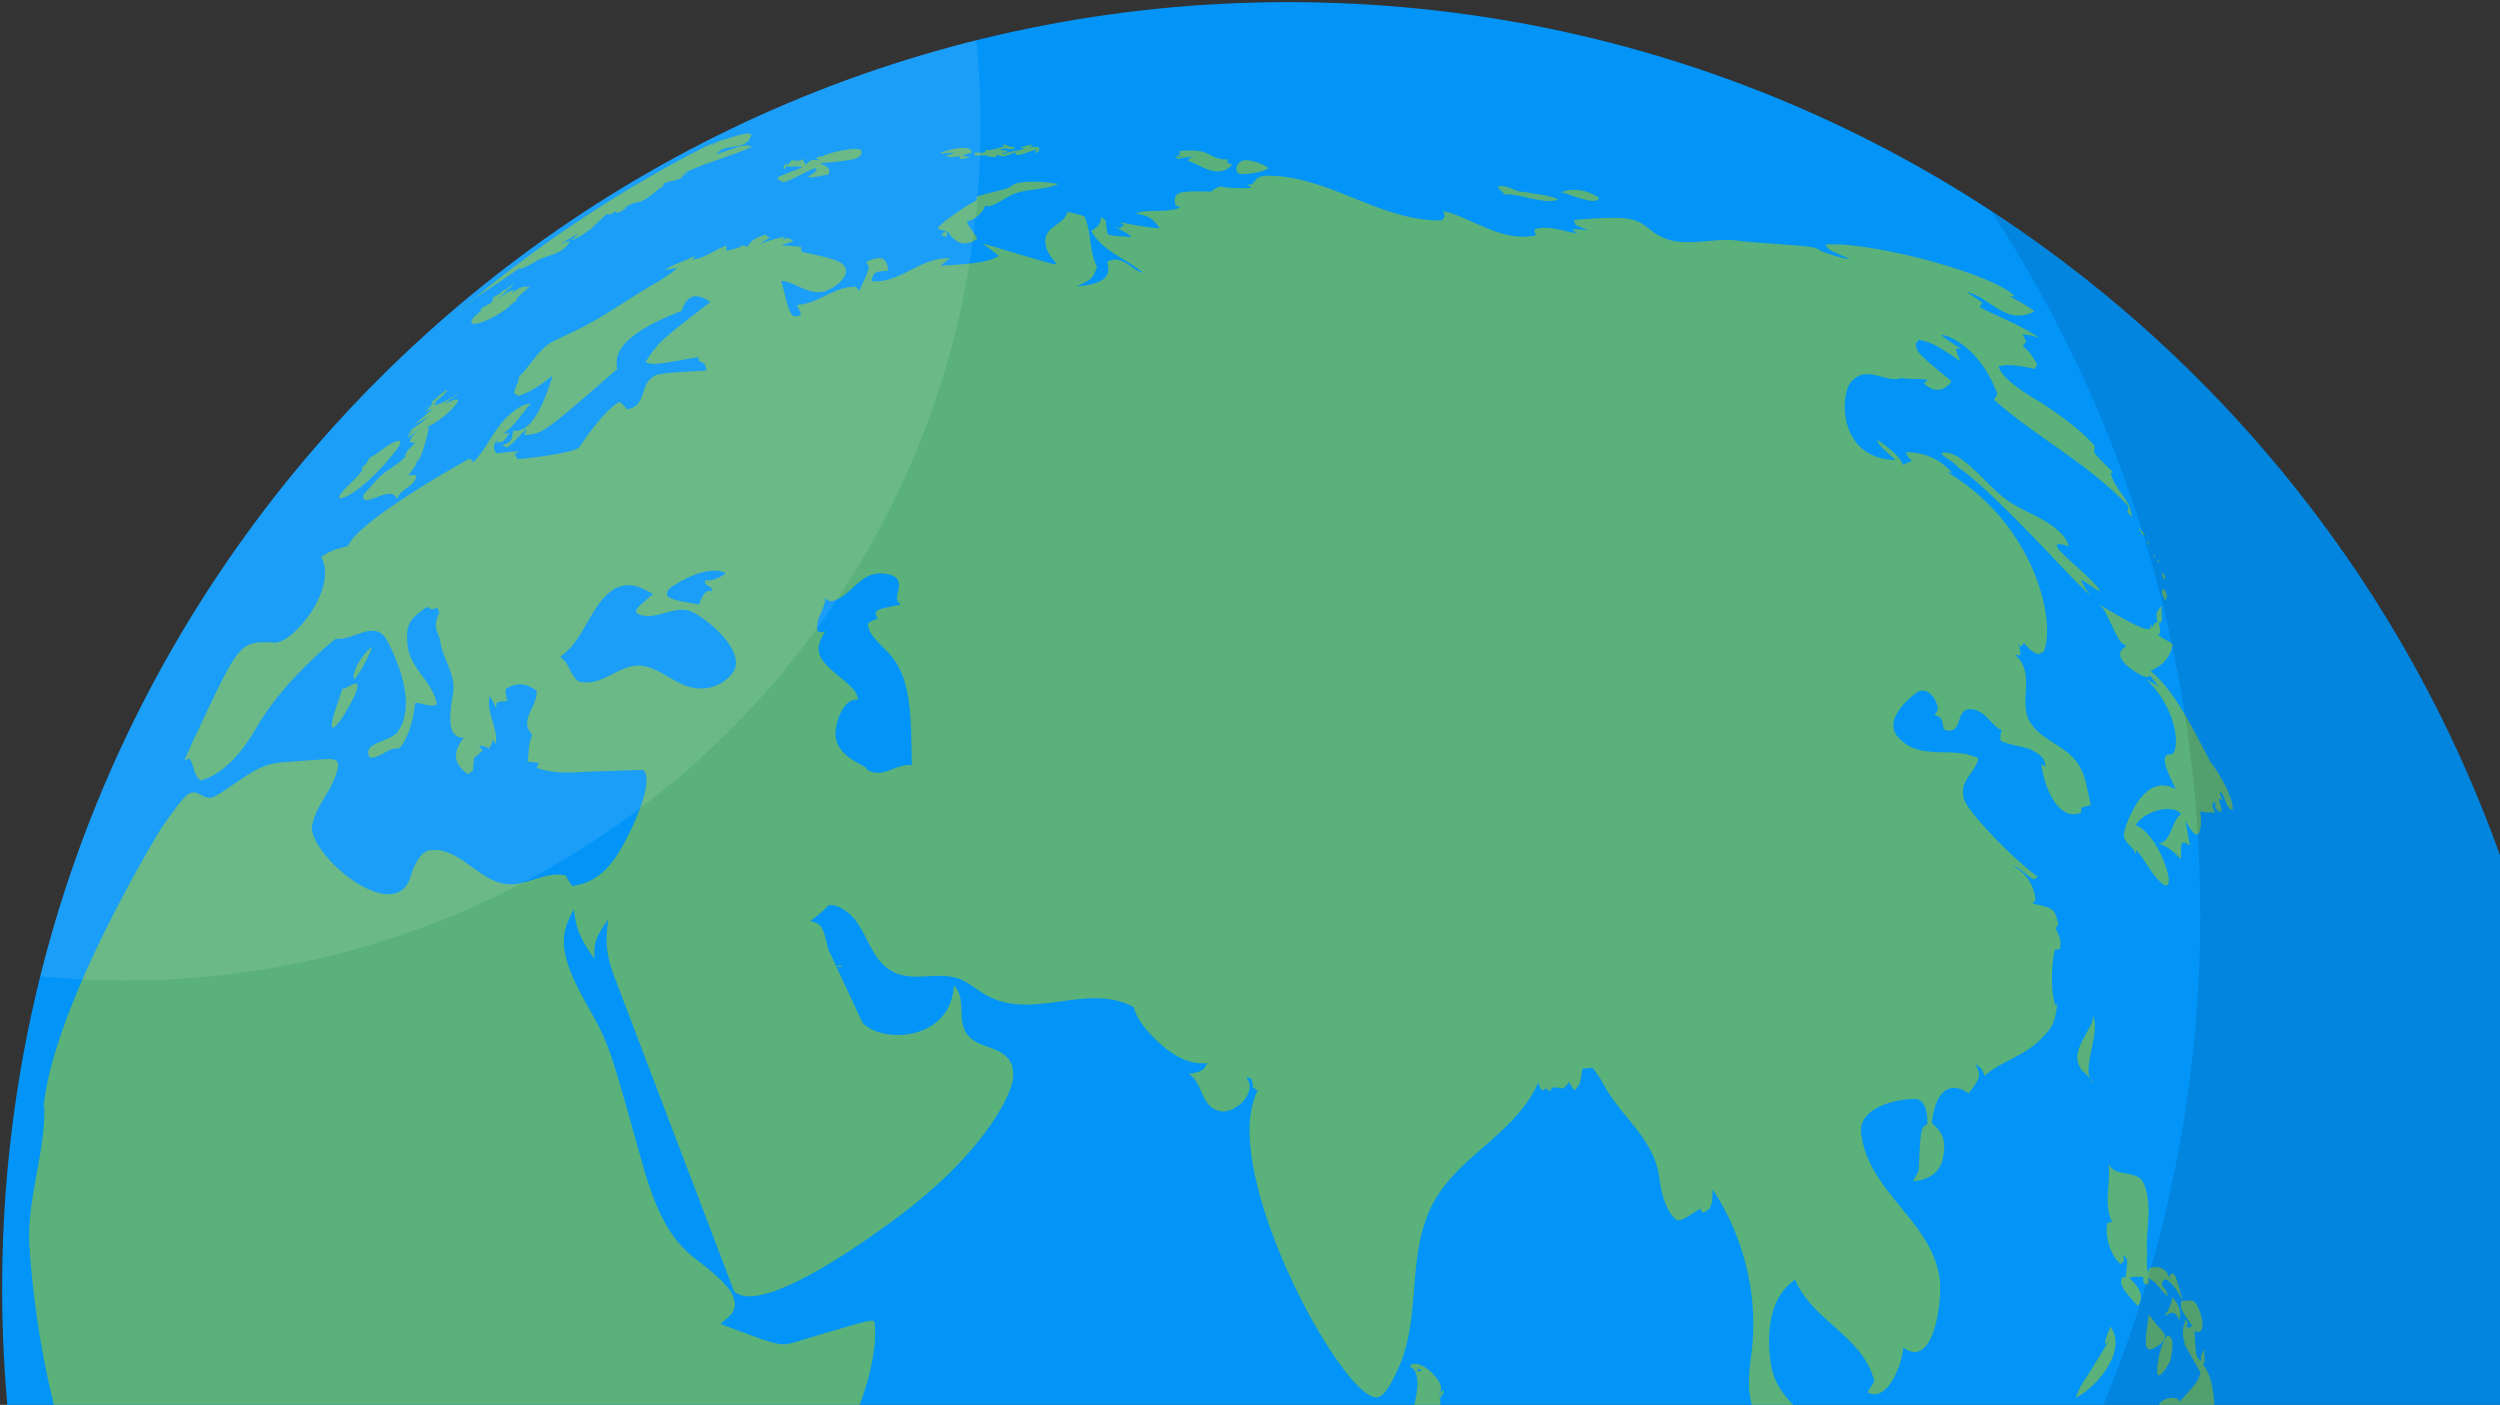 <svg width="1041" height="585" viewBox="0 0 1041 585" fill="none" xmlns="http://www.w3.org/2000/svg"><rect x="0" y="0" width="1041" height="585" fill="#333333" stroke="none"/><path d="M536.5 1072.11c295.811 0 535.61-239.799 535.61-535.61C1072.11 240.689 832.311.886 536.5.886 240.689.886.887 240.69.887 536.5c0 295.811 239.802 535.61 535.613 535.61Z" fill="#0294F7"/><path d="M874.153 251.819c5.464 2.927 10.59 6.418 16.279 8.951 6.139 2.702 5.238.113 4.731-1.239.451.563.845 1.126 1.296 1.746.169-1.014.281-1.802 1.971-2.309l-.112-.281c-.62-3.547-.62-3.547 1.858-6.474-.394 2.252.395 4.56-.169 6.868a5.29 5.29 0 0 0-1.014.282s-.056-.057-.112-.057c.788 3.322.732 3.603.394 4.729-.282.056-.676-.056-.957-.169-.057 0-.057-.056-.113-.112 1.69 2.195 4.45 2.758 6.478 4.447-.113 1.295-1.127 7.882-9.238 11.091 9.519 7.994 16.504 21.561 26.192 40.365-.676-1.408-.676-1.408-.789-2.027.113.113 8.956 12.61 8.844 19.366l-.338.338c-2.929-1.689-2.535-5.405-4.675-7.544l-.338.507c.281 1.126.957 2.083 1.126 3.209-.845-.788-.845-.788-1.464-.732.112 1.858 1.464 3.547.788 5.461-.957-.226-3.267-2.083-2.084-3.66-.225-.225-.619-.45-.957-.563-.507.676-.845 1.126.563 4.56-1.014-.281-1.408-.337-2.816-.281h-.451c-1.634-.056-1.859-.113-2.929-.507.169.957.732 3.772.056 7.488v.056c-.957 4.279-3.21 1.013-3.999-.056-.789-1.126-1.183-1.802-2.197-3.547l.676 3.547c.057.281.113.619.169.844.338 2.027.732 4.054 1.07 6.08-1.915-1.407-2.816-1.632-3.323-.9-.338.45-.338 1.914-.338 2.589 0 2.365-.056 2.815-.338 3.828-3.098-3.603-5.858-5.517-9.463-6.53 2.986-.169 4.225-1.97 5.914-5.968 1.465-3.603 2.085-4.897 3.887-6.192-4.168-5.123-17.011-.169-18.869 4.729 1.182.394 1.52.563 2.76 1.463 6.252 5.123 9.969 15.313 10.702 19.141 1.014 5.292-1.296 4.504-1.915 3.998-4.845-3.716-7.098-9.402-10.928-13.906-.225-.281-.225-.281-.394-.281-.113.225-.169.281-.282 1.576-.563-1.52-.901-2.083-2.76-3.997-2.197-2.252-2.535-3.547-1.69-6.587 1.296-4.053 8.28-23.87 21.236-16.439-7.492-14.468-4.225-14.58-2.253-14.58 3.886-.057 3.943-17.959-10.421-31.527 1.803 1.239 3.943 2.027 5.52 3.547-.901-1.351-.901-1.351-3.943-5.179 0 .056.057.112-.056.506-.451.451-.732.732-2.76 0-.169-.056-15.434-7.769-6.647-12.498-1.014-.394-2.309-1.295-2.872-2.195-2.648-4.223-4.225-9.064-6.816-13.286-.563-.394-1.183-1.126-1.69-1.689ZM326.259 75.834c1.521-.225 3.211-1.07 7.21-3.096 4.9-2.477 5.576-2.759 6.478-2.533.225.45 0 1.463-3.662 3.434.789.394 1.859.338 4.901-.282 2.309-.506 2.591-.506 3.774-.619.45-1.464.507-1.858-.057-2.702-.845-1.183-2.365-1.351-3.492-2.14 2.141-.112 6.14-.281 13.237-1.463 5.633-.957 3.83-3.997 3.83-3.997-.676-.45-2.197-.45-3.041-.395-5.746.395-10.928 2.027-12.505 2.872 0 .056-.056.112-.056.169-.789.112-1.634.056-2.366.281-.338.113-.394.62-.789.676.395.168.676.281 1.634.337a8.666 8.666 0 0 0-1.07.45c-1.465-.731-2.873-.224-4.845 1.802-.112-.844-1.408-1.52-.619-2.477-.676.282-2.704 1.239-4.337.563-.226-.112-.564 0-.733.056-.845.507-1.126 1.69-2.084 2.084.169-.507.169-.507.057-.789-.733 0-1.747 1.633-1.465 2.027.451.676.789 0 1.239-.957 2.197.62 4.506-.338 6.647.563-9.97 3.828-9.97 3.828-10.364 4.504.169.957 2.478 1.632 2.478 1.632Zm-127.412 47.628c3.154-1.971 17.687-11.879 17.799-11.992l-.506.507c1.577-.225 1.971-.282 6.815-3.04 4.675-2.984 11.378-2.646 14.42-8.501-1.296.113-2.479.676-3.718 1.013 2.366-1.407 4.732-2.814 7.154-4.11-.901.958-1.972 1.746-2.986 2.647 1.916-.282 6.703-3.378 7.098-3.829-.451.17-1.014.507-1.465.732 1.465-.844 2.929-1.632 4.337-2.646-.45.226-1.013.563-1.464.789.113-.226.113-.226 6.421-5.912.676.17 2.366.563 3.211-1.407.056.225.112.45.225.675 2.31.732 3.436-1.463 5.239-2.026-1.014.056-1.014.056-2.591.9 4.055-2.533 4.224-2.59 7.491-3.208 4.112-1.352 6.759-5.01 10.533-6.869-.225.057-.507.113-.676.17 0-.226.057-.564.057-.789 2.534-1.52 5.801-.957 8.111-3.04-.226 0-.451-.056-.676-.056.845-.45 1.859-.676 2.591-1.351-.563 0-.563 0-2.76.675 8.843-4.616 18.588-6.98 27.713-10.809.619-.281 1.408-.619 2.028-.9-3.436-.901-3.436-.901-14.814 3.152 3.435-5.235 12.448-.675 14.532-8.332-.507-.169-1.183-.338-1.69-.338-2.535.338-5.858 1.295-7.266 1.858-.169.113-.338.17-.563.282l.281-.113-.112.056-.395.17c-.056 0-.112.056-.112.056l.112-.057h.057l.676-.338c-3.943.901-3.943.901-8.112 3.21.676-.564.676-.564 2.197-1.52-1.07.394-2.028 1.013-3.098 1.407.226-.113.451-.282.676-.394-.507.225-1.183.563-1.69.788.507-.282 1.24-.676 1.746-.9-1.239.618-2.76 1.407-4.337 2.195-24.558 12.723-47.99 27.247-70.127 43.517a525.042 525.042 0 0 0-36.106 28.993c5.239-4.503 15.152-12.835 18.138-14.693-1.409 1.126-2.986 2.139-4.394 3.378Zm675.7 122.558c-1.52-2.308-2.929-3.828-10.026-10.246-6.365-5.742-7.548-7.037-8.111-8.613l.225-.451c.958-.225 1.465-.281 4.901.788-.901-2.533-1.746-4.334-5.858-7.656-6.14-4.954-13.913-7.15-20.222-11.822-6.534-4.786-11.434-11.372-17.855-16.214-2.084-1.576-5.182-3.434-7.83-3.378-.676.057-.845.113-1.521.338 1.972 2.308 5.07 3.209 6.929 5.686v.056c9.857 6.306 31.487 28.993 41.851 39.971 9.012 9.458 11.265 11.71 13.293 13.23-1.746-2.252-2.647-3.716-3.774-6.249.732.169.732.169 3.098 1.858 2.366 1.576 4.394 2.984 4.9 2.702ZM392.106 97.565c.112.338.281.675 1.633 1.07.282-.226.62-.563.789-.901-.113-.225-.338-.45-.507-.62.112-.225.338-.562.563-.731 3.492 5.348 7.491 6.361 12.392 3.04-1.239-2.534-3.323-4.504-4.394-7.094 3.493-.9 6.703-3.772 7.661-6.755 1.859.9 4.112-.45 9.463-3.603 5.745-3.378 12.561-2.59 18.644-4.448.732-.225 1.746-.675 2.479-.957-4.225-.675-8.393-1.013-12.505-.9-2.422.168-3.492.225-5.408.788-1.239.394-2.084 1.463-3.323 1.857-4.281 1.464-8.843 2.083-13.124 3.716.732 1.013.394 1.407-2.591 2.871-.113.056-13.519 8.557-13.293 10.359 1.07.62 2.422.506 3.379 1.238-1.295.45-1.577.507-1.858 1.07Zm480.245 238.474c.056.113.112.169.225.282-.056-.113-.113-.169-.225-.282Zm-709.61-141.024c-3.999 2.646-3.999 2.646-11.378 10.978 0 0-.676 2.308 1.296 2.308 1.295 0 3.042-1.069 3.774-1.52-.789.619-1.183.957-1.803 1.351 8.337-4.222 10.027-2.252 10.59-.112 1.07-3.603 4.788-4.617 6.928-7.206 2.76-3.322.225-3.097-1.07-2.928-.732.057-.789.057-1.127 0 1.577-1.858 3.943-4.616 3.436-5.855 2.028.732 5.239-13.68 5.182-13.849-.056-.169-.338-.338-.45-.506 4.675-1.971 12.392-8.67 12.673-11.035-.619-.731-1.577-.281-5.745 1.577 6.816-5.067 6.816-5.067 8.562-6.869a52.147 52.147 0 0 1-1.803 1.689c-5.914 4.392-9.913 5.517-11.04 5.799.282-.507.676-1.013.845-1.576-.056 0-.169-.057-.225-.057 2.196-1.632 3.717-3.04 4.956-4.729-.957 0-1.577.563-3.548 2.309-2.985 2.533-2.985 2.533-2.985 2.702-1.859 1.576-3.098 3.152-3.324 3.434 1.127-1.07 2.197-2.252 3.324-3.378 0 .056 0 .169-.057.282l.169.169c.338-.057.338-.057.732-.282-2.084 1.97-3.21 3.828-3.21 3.828.563.225.788-.225 1.239-1.013 0 .056.056.169.056.225.395.056.62 0 1.972-.901-.057.057-7.942 6.7-8.393 7.206 0 0 4.619-2.589 6.196-3.884-1.127 1.182-1.127 1.182-4.562 4.053.225-.225.619-.563.844-.788-3.154 2.083-3.154 2.083-5.125 4.335.901-.619 1.464-1.07 2.422-1.858-.507.507-1.859 1.914-2.422 3.209.281 0 .901 0 4.844-3.772-3.155 3.491-3.718 4.222-3.83 5.517.45.451.45.451 2.422.507-1.69 1.238-3.943 3.716-4.507 5.179a.776.776 0 0 1 .169.225l.507-.168c-2.422 2.533-3.323 3.265-6.534 5.404Zm739.012 46.164c0-.338-.337-1.295-1.07-2.815 0-.057-.056-.113-.112-.169 0 .056 0 .112-.057.169-.056.394-.169 1.069.057 1.858-.113-.057-.282-.169-.395-.226.507.451 1.577 1.746 1.577 1.183ZM220.702 119.352c-1.183.338-2.478-.225-3.661.281-1.577.676-2.591 1.408-4.619 3.209 1.07-1.069 1.464-1.576 1.521-1.97-.62-.338-3.324 1.182-7.041 3.997 5.971-5.348 6.646-6.249 7.097-6.812-.056 0-.113 0-.169.056-.901.62-2.197 1.689-3.774 3.153.338-.45.338-.507.395-.732-.226-.056-.451-.112-3.38 2.59a.434.434 0 0 0 .113-.282c-.226-.056-.338-.056-2.254 1.351h.282c.056.282-.056.563 0 .845.056.056.113.056.169.112-.282.169-.62.451-.901.62-.169.281-.169.281-.169.45.056.056.112.056.112.113-.056 0-4.393 1.689-4.337 2.927.226.056.226.113.62-.056-6.703 4.841-3.774 5.63-3.718 5.63 1.24.281 5.971-1.126 10.646-4.054.958-.563 2.141-1.407 3.042-2.027 1.577-1.182 2.816-2.758 4.619-3.659-.057-.056-.169-.112-.226-.169.113-.563.451-1.463 5.633-5.573Zm652.099 217.25c-.112-.113-.169-.169-.225-.281.113.112.169.168.225.281ZM182.4 136.86l-.057.113-.338.338c1.014-.901 2.084-1.802 3.098-2.703-1.183.957-2.14 1.746-2.703 2.252Zm308.616-70.596c0-.056-.056-.056-.056-.113 1.971-.563 3.717-.788 7.097-1.013-2.478.281-2.985.9-3.492 1.801 3.717 1.239 6.928 3.603 10.814 4.279 3.324.62 5.295-.676 6.084-1.182.225-.17.845-.62 1.521-1.408l.056-.056c-.169-.169-.169-.169-1.183-.507-1.295-.506-1.183-.844-.056-1.689-4.056.113-5.746-.788-7.83-1.857-2.478-1.295-4.393-1.915-8.787-1.858a92.6 92.6 0 0 0-4.055.225c.225 1.07.281 2.196-1.803 1.801 1.521.338 2.479.45 3.943.62-1.69 0-2.704-.056-4.168-.17.338.339 1.126 1.24 1.915 1.127Zm135.185 14.468c-.281.113-.282.113-.563.113 1.295.169 2.647.056 3.943.225 4.562.563 8.956 2.083 13.518 2.533 2.986.282 5.07-.056 5.52-.506-.45-1.07-8.167-2.252-8.223-2.252h-.057c-1.915-.17-3.774-.732-5.689-.957-3.492.169-6.196-2.534-9.632-2.421-1.014.056-1.126.394-1.183.675.62 1.014 1.859 1.464 2.366 2.59Zm-109.387-8.22h.056c5.52-.055 9.125-1.294 10.759-2.082l.676-.338c-1.972-1.745-6.816-3.434-9.745-3.378-3.83.225-4.337 4.335-3.098 5.292a2.22 2.22 0 0 0 1.352.507Zm148.929 10.19c.056-.112.056-.225.112-.337-3.942-2.477-7.209-3.434-11.321-3.322-1.746.113-2.929.338-4.788 1.07.507-.113 1.69.281 3.999 1.07 4.337 1.52 10.871 3.771 11.998 1.52Zm227.336 140.349c.056-.056 0-.282-.169-.507-.394-.732-1.69-2.308-2.309-2.533v.056c.112.394.845 1.52 1.408 2.196.225.225.901 1.013 1.07.788Zm4.45 8.613s.056-.056 0-.168c-.056-.226-.507-.395-.845-.507v.112c.113.732.732.732.845.563Zm3.887 13.962c-.057-.056-.057-.169-.113-.225-.338-.113-.338-.113-.507-.056-.451.168-.62.731-.507 1.745l-.169-.338c0 .113-.056.225 1.408 3.209.676-.45 1.352-1.351-.112-4.335Zm-2.479-11.316c.169.057.225-.056.225-.281v-.056c-.338-.338-.788-.789-.957-.732-.169.056.394.957.732 1.069ZM410.356 64.744c.225.112 2.76.675 2.76.675.788.113 1.577-.056 1.858-.112.057-.338.057-.394-.281-.62.225-.056.507-.112.676-.168 2.422.957 2.422.957 7.266-1.126.563 1.689.563 1.689 9.125-1.239-.113.169-.225.45-.338.62-.563.562-.62.619-.676.788.169.056.732-.057 1.577-.282l.282-.563.056-.169c.169-.675.169-.732.113-1.013-1.014-.45-1.296-.507-3.887-.282.338-.337.845-.731 1.183-1.013-1.69 0-3.211.844-4.9.9 0 .057.112.789 1.746.676-.958.338-2.028.507-2.986.845-.563.056-1.464.112-5.182 1.013.057.113.113.282.113.45-.62-.112-1.127-.112-1.859-.112 1.127-.338 1.803-.62 2.704-1.013-1.352-.395-2.366-.507-4.056-.563.845-.113 2.197-.45 2.986-.732 1.07.281 3.661.9 3.943-.17a.681.681 0 0 0-.282-.28c-.732-.226-1.521-.057-2.197-.395-1.859-.844-2.084-.788-2.309-.732-.113.17-.113.17.225.957-2.422.45-4.731 1.52-7.266 1.352l-.507.281c.113.338.113.338.056.563-.169.113-.281.169-1.014-.169 0 .282 0 .282.113.676h-.169c-.789-.17-1.633-.338-3.323-.225a3.09 3.09 0 0 0 .056 1.238c4.225-.112 4.225-.112 4.394-.056Zm484.3 161.178a3.278 3.278 0 0 0-.507-.619c-.225 0 0 .563.676 1.745.113-.225.057-.676-.169-1.126ZM392.444 63.956c1.126-.17 3.154-.45 5.463-.282-1.408.225-1.408.225-1.577.338 0 .056.056.112.113.169-1.014.225-1.577.338-2.366.338.507 1.125 1.971 1.238 5.689.337-.282.113-.62.226-.845.338.338.113.676.113 1.07.056-.338.395-.957 1.126.62.957.901-.112 2.309-.506 2.816-.675.113 0 .226-.056.282-.056-1.07-.507-2.084-.563-3.492-.282.563-.112.845-.281 1.408-.62-.113-.055-.338-.055-.451-.112 1.183-.281 2.31-.619 3.492-.9-.056-.732-.168-2.027-4.168-1.97-2.816.168-5.914.844-9.125 2.082.507.225.845.282 1.071.282.056 0 .056 0 0 0Zm458.221 900.02c-1.803.957-3.492 2.026-5.295 2.984 5.351-3.66 5.351-3.66 5.52-4.279-.451.113-1.014.225-1.408.338-9.576 5.292-18.25 12.047-28.333 16.495-14.194 6.249-14.194 6.249-18.024 8.388-7.661 4.335-8.449 5.405-8.562 6.08 3.492 1.351 42.865-20.942 53.342-28.148.788-.451 1.915-1.239 2.76-1.858Zm-5.07 3.884c2.535-.169 24.728-15.087 32.219-21.336.113-.113.226-.226.338-.282-1.689.563-2.703 2.083-4.337 2.759.507-.732.507-.732 9.801-8.783-1.408 1.126-2.873 2.196-4.281 3.322.676-.619 1.296-1.239 1.972-1.858-9.069 7.825-35.374 26.009-35.712 26.178Zm49.85-39.464c-4.394 3.659-8.393 7.769-12.674 11.597.564-.338 1.014-.788 1.577-1.126-.112.169-.338.394-.563.62 4.225-3.998 8.449-7.995 12.843-11.879-.395.281-.845.563-1.183.788Zm-68.663-801.894c-.056 0-.056-.057-.113-.057.057.057.057.057.113.057Zm-.225-.113c.056 0 .056.056.112.056-.056 0-.056 0-.112-.056Zm-682.742 80.505c1.352-.563 8.562-3.997 19.828-17.734 1.183-1.407 4.675-5.686 2.253-5.63-.169 0-.338.057-.507.057-4.394 1.407-7.379 5.235-11.604 7.037-.732 1.97-1.464 2.871-3.098 3.884.845.957-.676 2.703-4.618 6.643-2.085 2.027-8.449 8.276-2.254 5.743ZM812.137 934.87l.056-.056a.68.68 0 0 0-.281.281.441.441 0 0 1 .225-.225Zm110.007-66.655.845-1.014v.057c-.338.281-.62.619-.845.957Zm-38.415 71.272-2.366 2.195c1.07-.844 1.859-1.576 2.366-2.195Zm-80.83 25.164c-1.295-.056-2.534-.225-3.83-.225-1.295.056-3.999.169-8.618 3.153-5.295 3.434-9.688 7.994-14.701 11.822 6.027-1.07 6.759-1.52 13.687-6.192 6.59-4.392 11.829-7.882 13.068-8.445.169 0 .338-.056.394-.113ZM348.508 402.526c1.577.225 1.972.112 2.084 0 .169-.225-.45-.563-1.07-.507-.619 0-.845.225-1.014.507Zm-128.876-85.234c.056 0 .056 0 0 0Zm-76.943-31.414v.226c-.169.788-.451 1.689-1.408 4.503-1.746 5.18-4.675 13.793-2.197 12.217 2.253-1.408 6.421-8.557 8.393-12.892 2.478-5.405 1.014-5.348.507-5.292-.282.056-1.239.281-3.549 1.576-1.69.957-1.69.845-1.746-.338Zm5.013-2.983c.789-1.126 3.154-4.448 5.633-9.571a82.676 82.676 0 0 0 1.69-3.828 4.418 4.418 0 0 0-.507.225c-3.267 2.252-6.478 8.22-6.365 8.614-1.071 2.364-1.183 3.434-.451 4.56Zm733.154 277.206c.282-3.884-1.126-6.305-1.915-7.713-.113.169-.225.451-.338.62-.958 2.139-2.478 5.911-1.915 6.699.338-.113.507-.225 1.521-1.576-4.506 7.6-9.407 15.369-9.858 15.988l-.619.901c-1.577 2.533-2.366 4.166-3.436 7.093 6.534-3.378 15.94-12.948 16.56-22.012Zm30.248 87.429c.281-.957.169-2.364.056-3.377-.901.168-2.028.45-2.929.619-7.717 1.576-15.603 2.026-23.319 3.884-2.141.507-3.718 1.464-4.676 2.871-.619.845-.957 1.689-1.295 2.365-1.69 3.828-2.366 7.938-3.718 11.879-2.534 7.487-8.336 13.286-10.589 20.942-2.253 7.656-.451 15.651-1.69 23.363 2.591-.844 4.506-.844 6.703-.112.056-.226 4.281-21.224 7.773-24.658 1.577 2.252 1.803 2.589.958 9.57-1.239 9.796 4.055 7.938 5.125 7.488-.45 1.013-1.746 4.109-1.295 7.825.169.113.394.225.563.338 3.098-1.464 5.746-9.402 5.633-12.329-1.183.394-1.915.788-2.985 1.745 1.295-7.994-2.197-15.538-2.422-23.42 4.956 6.306 7.773-8.557 13.687-10.077-6.478-1.182-13.012 2.59-19.433-.45-2.535-1.183-1.464-3.209 3.774-6.981 5.689-4.053 9.238-3.603 16.279-2.759 6.139.789 6.59.338 9.181-2.195-.282.394-.732.957-1.014 1.351 5.126-6.136 5.126-6.136 5.633-7.882Zm11.491 38.564c-2.873.169-6.985 1.745-3.605 4.729.45.394 1.013.732 1.408 1.013-.226.169-.226.169-.282.282l.056.056c.113-.056.169-.056.282-.282 4.957 2.703 10.026 2.984 11.547.563 1.07-1.689-.394-3.265-.676-3.434.057.62.62 1.295.901 1.858-2.76-4.673-8.505-4.841-9.631-4.785Zm-27.882-138.716c0-.056 0-.113-.057-.113 0 .057 0 .113.057.113Zm2.365 119.237c-.169-.113-.281-.169-.394-.169.169.056.282.113.394.169Zm-3.21-105.613c1.239 2.702 6.139-1.745 6.196-1.802.845-.788 1.352-1.632 1.408-2.42.112-1.183-.338-1.746-1.746-3.322-3.098-3.49-3.831-4.56-4.394-5.517-.225.113-.338 0-.619-.619v.169c0 .563-.113 1.069-.395 3.04-.45 3.265-1.295 8.669-.45 10.471Zm-15.941 172.212 2.535.732a3.912 3.912 0 0 0-.169.451c-.845.225-1.915.45-2.76.619.507.563.507.563 2.309 1.238l.226-.168c1.802-.507 3.435-1.352 5.182-1.915-.113.282-.282.62-.395.845.676-.113 1.634-.225 2.141-.619.676-.507.732-1.408 1.352-1.915.112-.112.281-.168.45-.225-.112-.056-.281-.112-.394-.169h-.056c-.789-.112-1.521.338-2.31.113-1.69.169-2.534.338-3.548.676-1.972-2.252-4.845-.113-4.845-.113-5.013-1.464-13.011-.844-17.123-.113-2.704.507-4.957 2.196-7.717 2.59-2.028.282-3.886-.507-5.858-.675.451.675.732 1.013 1.634 1.351-1.69 1.238-2.422.281-3.718-1.408-3.098-.056-4.337.451-5.182.788-.958-3.04-2.535-3.715-3.211-3.715-2.816.901-.901 3.265 1.915 6.924l.169-.112c4.563 1.238 9.125-.845 13.688-.057-1.352-3.434 15.94-1.52 16.109-1.463a5.107 5.107 0 0 1-.281.45c3.38-1.295 6.421-3.153 9.857-4.11Zm-85.73-4.841h.169c-9.519-1.971-15.546-3.997-24.671-8.219 4.844-1.464 8.393-5.236 13.011-7.094 7.774-1.126 12.505 6.868 19.94 6.587 6.422-.225 12.505-3.209 19.039-2.534.45.057 1.07.113 1.521.169 4.393.901 4.956 3.04 5.407 4.898-2.478 1.689-5.295 3.04-8.9 1.633 1.859 2.984 2.197 3.546 8.055 4.447 8.9 1.351 7.942 4.842 7.435 5.855-.112.169-.281.451-.394.563-1.127 1.239-6.928 3.547-6.928-2.196-1.07 4.054-9.294 1.971-33.684-4.222-.056.113 0 .113 0 .113Zm.62 0c.338 0 1.014 0 1.126-.056-.112-.113-1.577-.226-1.689-.113.112 0 .112 0 .563.169Zm107.641 4.391c.451-.957-.507-.901-1.634-.788-13.743 3.209-22.418 14.919-24.614 19.197.788-.281 2.703-.844 8.843-4.222 5.633-3.04 16.109-11.372 17.405-14.187Zm-55.595-39.689c.056 0 5.182-1.633 1.014 3.49 1.239-1.407 2.76-3.434 3.605-5.123 2.422-4.785 1.802-10.415 4.112-15.257 2.816-5.911 8.167-10.077 10.815-16.1 1.858-4.223 1.689-6.024 1.464-9.121 3.38 4.223 4.844 1.802 5.295.563 1.183-3.096.788-9.289-7.435-21.224 1.126.732 1.126.732 1.858 1.07.057-.281.057-.281-2.591-4.616 1.127.112 4.732.112 3.718-3.716.113.113.225.338.282.451l.45-.226c-.056-.506-.169-1.52-.788-3.603 2.816 2.534 4.618-.732 4.45-2.815-.057-.619-.395-1.407-.62-1.97l.113-.112c.901-1.014 8.73-9.909 4.337-10.021-1.521-.057-4.394 1.238-5.746 1.857 1.127-.731 1.127-.731 1.465-1.407-.901-.394-.901-.394-3.436-.113 2.76-6.136-1.915-9.12-3.098-9.007-.845.281-1.014.45-1.634 1.182v-.563c-.056 0-8.28.451-11.547 20.943-.169-1.858-.394-2.252-1.577-3.434-1.521 2.983-2.197 4.897-2.985 8.163-2.704-.62-1.746-4.448-4.394-5.123-3.098 8.613-17.236 20.435-19.151 17.452-.112-.113-.113-.338-.169-.507-1.915 4.504-2.591 7.487-2.816 12.216-2.76-2.195-9.013-1.126-8.618-6.08-4.844 4.786-6.872 6.812-6.14 16.664 0 .338 4.394 32.427 9.857 32.765 1.69.113 3.211-2.59 3.943-3.884.958 5.46 12.73 6.023 16.166 4.222-1.859 7.544 6.252 4.616 9.801 2.984Zm-18.757-244.217c-.169.169-.281.394-.394.62.169-.226.225-.338.394-.62Zm42.64-18.634c2.253-4.053 3.041-5.63 2.591-7.319-.056-.112-.113-.281-.169-.394.45.732 1.014 1.745 1.126 4.054.169 2.983-.619 6.699-1.295 9.964-1.239 6.137-1.859 9.458-.845 12.611-1.746-2.14-1.746-2.14-3.436-3.434.056.056.169.112.282.169-.564-.451-.564-.451-.676-.676.225.113.45.225.619.338-3.379-4.166-2.14-8.276 1.803-15.313Zm-.62 16.495-.901-.901v.113l.676.563.225.225Zm.056-.338-.337-.281h-.057l.394.281Zm3.718 4.954.056.057c-.563-.732-1.126-1.52-1.802-2.252 0 0 0 .056.056.112.282.563.733 1.464 1.69 2.083ZM768.821 719.027c-.338-.45-.507-.675-.619-.675-.057 0-.057 0-.057.113-.056.168.282.9.676.562Zm-60.439-110.623c-.056 0-.056 0 0 0Zm.62-103.361c-.338-.507-.789-1.183-1.07-1.746-9.238 5.968-9.238 5.968-11.885 2.534-3.661-4.842-4.675-12.217-5.182-15.763-2.084-15.201-14.533-24.095-21.799-36.199-.845-1.408-1.915-3.378-2.76-4.786-.845-1.407-2.197-3.096-3.098-4.447-1.295.113-3.042.281-4.337.338-.789 6.305-.789 6.305-3.323 9.176-.733-1.013-1.578-2.533-2.141-3.659-.619 1.013-1.69 2.195-2.704 2.815-1.182-.338-2.872-.563-4.111-.507-.395.507-.958 1.239-1.409 1.745a33.328 33.328 0 0 1-1.352-1.407c-.506.338-1.126.732-1.633 1.069-.845-.844-1.464-2.42-1.577-3.603-9.745 22.463-35.543 31.245-45.4 53.539-9.519 21.562-3.154 46.332-13.913 67.669-1.577 3.153-3.661 7.881-6.703 9.683-12.335 7.431-68.437-93.735-50.919-127.344-.564-.394-1.296-.901-1.859-1.295-.113-1.182-.451-2.758-.901-3.828-.564-.169-1.352-.394-1.915-.507.338.732.957 1.633 1.126 2.421 1.577 6.193-6.703 12.554-11.547 11.823-8.956-1.352-7.379-11.992-13.687-15.595 6.252-.732 7.04-2.589 7.773-4.447-5.408.281-9.97-.619-17.349-6.193-11.209-9.458-12.73-15.256-13.237-17.17-20.278-10.809-43.316 7.037-63.312-6.137-1.971-1.295-4.562-3.096-6.59-4.335-9.407-5.573-20.447.507-29.966-4.053-12.054-5.799-10.871-23.194-24.39-27.698-.788-.282-1.915-.169-2.76-.282 0 .057-2.929 3.435-7.716 6.643 4.731 1.183 5.407 2.252 7.435 11.541l14.363 30.795c7.886 8.726 36.725 7.994 38.077-15.594 5.464 5.854 1.014 14.355 5.52 20.435 4.507 6.08 13.801 4.617 17.912 11.316 1.296 2.083 1.521 5.686 1.014 8.107-1.577 7.825-12.561 28.993-43.09 53.088-.62.45-59.819 47.008-72.944 34.454l-48.948-128.583a171.634 171.634 0 0 1-1.802-4.898c-3.155-9.401-2.422-14.918-1.578-21.336-6.027 8.107-5.97 10.865-5.745 16.439-5.914-8.107-7.829-12.724-8.562-20.605-6.083 10.527-6.646 18.353 5.464 39.858 9.125 16.214 9.125 16.214 22.869 65.53 5.858 20.999 12.054 32.202 22.136 40.027 4.732 3.659 13.632 10.528 15.547 15.144 2.534 6.024-.169 8.163-5.07 12.048 25.01 9.401 25.01 9.401 31.262 7.543 32.557-9.739 32.557-9.739 32.895-7.994.282 1.408 5.689 35.524-46.019 100.378-51.202 64.235-13.237 99.983-12.787 100.265a40.616 40.616 0 0 0-.281 2.589c.845 12.554 9.068 23.082 9.744 35.693.845 15.763-17.067 18.634-21.348 30.85-5.52 15.82 14.026 25.165 10.365 40.478-1.352 5.742-6.084 9.233-8.618 11.09 7.547 7.15 14.701 13.906 5.238 38.958-9.181 24.264-30.36 18.184-30.586 18.071-4.112-1.858-53.342-54.157-55.426-56.409-15.377-16.383-47.596-65.08-47.765-65.417-8.674-16.721-6.365-36.368-13.913-53.426l-.788-1.52c-.169-.338-19.377-32.371-15.434-40.309-12.505-6.136-37.627-36.706-27.938-53.876-10.815-11.71.507-30.569-13.35-41.266-.507.507-1.239 1.182-1.802 1.745-.733-.225-1.634-.563-2.366-.788-.845 1.07-2.591 2.027-3.943 2.252-19.32-19.366-19.32-19.366-24.784-15.313-25.91 19.197-29.065 11.823-34.36-.506-.112-.282-12.391-35.636-15.658-84.953-1.352-20.098 6.759-39.295 6.14-59.337-.113.732-.282 1.746-.395 2.477 2.985-42.335 48.498-116.76 48.948-117.379 6.985-10.133 10.14-14.074 12.11-14.862 2.817-1.182 4.676 1.295 7.041 1.745 2.14.45 3.042.113 11.604-5.799 7.829-5.404 10.871-6.98 15.546-8.163 1.972-.506 1.972-.506 22.193-1.97 4.506-.113 7.492-.225 3.267 9.289-2.929 6.587-8.111 12.216-8.956 19.76 1.971 13.849 34.979 39.858 41.119 19.986 2.816-9.177 6.308-11.147 8.731-11.147 1.013 0 2.422-.113 3.436.056 9.969 1.858 15.996 11.147 25.628 13.68 9.407 2.477 17.518-5.292 26.868-3.209.676 1.408 1.803 3.209 2.76 4.391 13.744-1.688 19.715-13.905 24.559-23.757 9.181-19.76 5.971-23.813 4.788-24.545 0 0-22.531.619-27.319.957-9.632.619-15.152-1.239-16.954-1.802.338-.563.732-1.351 1.07-1.914-1.408-.394-3.38-.675-4.844-.675.676-3.716.225-7.601 2.028-11.091-5.971-6.418 2.534-12.216 1.746-18.522-4.168-2.815-7.717-3.884-12.843-.619-.113 1.52.225 3.547.845 4.898-1.352.056-3.154.281-4.506.619-.113.676-.282 1.576-.394 2.308-.62-1.52-1.634-3.49-2.591-4.841-1.634 6.924 3.604 13.004 2.534 19.873-.394-.563-.957-1.351-1.352-1.971 0 1.239-.676 2.984-1.577 3.885-1.014-.788-2.816-1.295-4.055-1.182.45.619 1.07 1.407 1.521 2.026a94.723 94.723 0 0 1-3.605 3.04c-.113 1.633-.338 3.828-.507 5.405-.62.394-1.409.901-2.028 1.295-8.9-5.912-3.492-12.836-1.746-15.088-1.465-.113-4.45-.281-5.295-4.56-.958-5.067.676-12.948.676-13.061 1.802-8.276-3.999-14.75-5.126-22.294-.281-1.97-1.69-4.391-1.859-6.361-.169-1.802.564-4.279 1.521-5.742-.338-.676-.732-1.52-1.07-2.14-.62.225-1.465.507-2.084.732-.62-.338-1.465-.732-2.084-1.07-6.591 4.729-9.069 6.531-8.055 16.045 1.014 9.74 10.702 15.2 12.223 24.658-3.098 1.182-5.971-.844-9.012-.675l-.113.112c0 .113-.901 12.217-6.534 18.803-4.675-.563-7.717 4.054-12.279 3.829-3.718-6.475 8.449-6.418 11.603-10.809 9.745-13.624-4.675-38.282-4.788-38.564-4.956-7.825-13.068.056-19.602-.112-.056 0-.056 0-1.633.112-.113.056-21.292 17.058-32.388 36.199-7.379 12.836-15.096 20.267-23.601 22.688-3.098-2.252-2.704-6.193-4.619-9.064-.676.169-1.577.394-2.197.619 4.394-9.908 4.394-9.908 6.59-14.074a2.505 2.505 0 0 0-.45.619c17.067-36.142 17.067-36.142 31.543-35.523 7.604.281 26.53-22.857 19.208-35.692 4.337-2.703 4.562-2.759 11.209-4.504 4.337-10.865 50.3-36.312 50.75-36.481.507.451 1.127 1.07 1.578 1.52 5.069-5.46 7.998-12.441 13.011-17.902.845-.845 1.972-1.858 2.873-2.646l.225-.113c3.887-3.209 5.52-3.434 7.717-3.771-3.83 4.109-6.534 9.289-11.434 12.497.732-.056 1.746-.168 2.534-.225-2.478 3.772-2.478 3.772-5.52 4.054.282-.732.733-1.689 1.014-2.421-2.535 4.11-2.366 4.391-1.014 6.868 0 0 4.056-.45 9.576-.901-.563.394-1.296.901-1.859 1.239.338.619.845 1.464 1.183 2.083.225 0 21.123-1.914 25.572-4.785 6.591-9.852 12.223-16.27 16.73-19.085 1.183.676 2.478 1.97 3.21 3.096 7.492-.844 5.746-9.007 9.801-12.61 2.591-2.308 2.591-2.308 23.376-3.547-.225-.844-.507-1.914-.789-2.759-.732-.394-1.689-.844-2.365-1.238-.113-.45-.226-1.07-.282-1.576-18.588 3.321-18.588 3.321-22.024 2.139 5.633-8.557 5.633-8.557 27.037-25.052-8.674-6.137-11.096 1.238-11.885 3.659-29.008 11.203-27.544 19.985-26.868 24.208-31.036 27.022-31.036 27.022-38.64 27.529.281-.788.619-1.858.901-2.646-6.252 6.418-6.252 6.418-8.111 7.825-.62-.281-1.465-.675-2.084-.957 3.943-1.463 3.943-1.463 4.562-6.136 8.675 1.689 14.195-15.594 16.504-22.969-6.478 5.235-9.238 6.755-14.307 8.613-.563-.394-1.296-.901-1.803-1.238.395-2.365 1.972-4.392 2.028-6.812 5.295-4.954 8.337-12.16 15.434-15.313 4.675-2.196 5.295-2.477 9.238-4.391 11.434-5.63 21.685-13.286 32.726-19.592l.225-.056c5.013-3.209 6.196-3.997 7.266-4.954.338-.282.62-.619 1.07-1.07-1.521.394-3.661.732-5.238.845 4.112-2.477 8.674-3.772 12.899-5.968-.451.507-1.014 1.183-1.465 1.689 5.351-.394 9.351-4.278 14.307-5.742-.056.675-.056 1.52-.112 2.195 5.463-1.407 5.463-1.407 6.365-2.251.732.112 1.746.281 2.478.394 2.028-2.703 2.366-3.21 7.266-4.898.62.338 1.408.844 2.028 1.182a70.898 70.898 0 0 0-4.281 2.871c4.563-2.195 9.125-2.87 11.097-3.209-.564.394-1.24.901-1.803 1.295.789-.225 1.859-.563 2.648-.788.675.394 1.577.9 2.253 1.295-1.577.506-3.605 1.238-5.182 1.745 7.266.507 7.266.507 8.167.619.113.62.282 1.52.451 2.14 12.223 2.646 16.785 3.603 18.081 6.699 1.746 4.11-5.633 9.176-9.125 9.852-6.591 1.295-11.435-3.772-17.518-4.56 3.83 15.482 3.83 15.481 8.167 14.412-.338-1.351-1.07-3.153-1.746-4.335 8.9-.282 15.546-7.825 24.615-7.544.451.563 1.014 1.239 1.408 1.802 3.38-7.6 3.38-7.6 4.056-10.19-.338-.563-.845-1.351-1.183-1.914 5.914-3.04 8.956-1.858 9.125 3.659-5.182.225-6.14.394-6.928 4.335 12.11 1.013 20.672-10.359 32.726-9.514a65.74 65.74 0 0 0-3.887 3.04c18.138-.901 20.785-2.252 24.165-4.054-.226-.281-.226-.281-6.872-5.291 29.853 8.951 29.853 8.951 31.036 8.557-3.718-3.885-5.295-7.544-4.619-10.81 1.07-5.179 7.773-5.629 8.956-10.696 1.408.113 3.267.507 4.619 1.014h.394c.62.225 1.521.506 2.141.731 3.098 6.7 1.858 14.469 5.294 20.999-1.858 4.898-2.084 5.405-8.618 8.163 15.321-1.013 13.632-6.981 12.787-10.189 6.534-3.378 9.913 3.377 15.039 4.616-7.041-6.08-16.786-8.782-21.686-17.508 3.38-2.196 3.38-2.196 4.281-5.743.563.394 1.295.957 1.859 1.351.056 1.746.338 3.997.732 5.686 1.408.676 1.408.676 9.745 1.239-.789-1.182-.789-1.182-6.816-4.166.62.169 1.521.338 2.14.507a37.336 37.336 0 0 0 1.69-1.408c-.563-.338-1.295-.844-1.859-1.182.057 0 10.365 2.308 16.786 2.59-3.042-4.223-4.732-5.236-10.026-6.08l1.014-.45c5.801-1.465 11.997.224 17.686-2.14-.619-.282-1.464-.62-2.14-.9-1.239-5.968 1.859-5.912 14.927-5.687.957-1.013 2.647-1.858 3.999-2.14 0 0 3.661 1.07 12.786.62a40.305 40.305 0 0 0-1.859-1.407h2.028c2.309-2.984 2.309-2.984 5.407-3.66 26.249-.563 47.428 19.029 73.676 18.578.338-.506.845-1.238 1.183-1.745-.169-.675-.45-1.52-.619-2.195 12.899 3.209 24.051 13.117 38.584 10.19-.226-.733-.507-1.746-.733-2.478 6.534-2.139 12.618 1.183 18.87 1.746l-1.464-.338c-.451-.394-1.127-.957-1.578-1.408 2.422-.112 2.422-.112 6.591.338-1.521-.675-3.549-1.52-5.126-2.196-.225-.619-.563-1.463-.789-2.083 24.221-2.026 25.911-.675 32.219 4.335 10.984 8.839 23.714 2.759 35.599 4.223 10.421 1.294 20.954 1.463 31.431 2.758 1.295.169 2.929.957 3.999 1.633-.62-.169-1.408-.451-2.028-.619 8.618 3.152 10.026 3.377 14.082 4.053-9.35-3.941-9.35-3.941-10.477-6.193 20.559-1.126 70.634 12.611 78.802 21.618h-2.253c1.014.451 6.196 2.928 10.476 6.249-11.941 6.249-18.587-6.08-28.219-8.05 4.844 3.209 4.844 3.209 6.533 4.504-.337.506-.844 1.238-1.182 1.745 8.336 4.391 17.292 7.487 25.065 13.004-2.76-1.069-3.267-1.238-7.21-1.576.507.844 1.127 2.027 1.578 2.927-.451.563-1.014 1.295-1.465 1.802 2.591 2.364 3.154 2.871 6.027 7.769-.282.563-.732 1.295-1.014 1.858-10.251-2.252-12.786-1.633-14.983-1.07.845 5.461 15.096 13.568 15.208 13.624.113.056 16.392 9.796 24.728 19.479a48.348 48.348 0 0 1-.282 2.702c2.028 2.477 2.028 2.477 7.886 8.276l-.957.394c1.295 5.01 5.069 8.669 7.491 13.061.451.506.958 3.096 1.408 5.348a54.124 54.124 0 0 0-1.689-1.802l-.057-.056c-.338-.732.169-1.858.338-2.646-16.391-17.733-38.246-28.655-56.158-44.531.451-.675 1.07-1.576 1.521-2.252-6.928-18.803-19.827-24.714-23.545-24.658 3.83 2.815 4.844 3.491 8.393 5.63-.62.056-1.521.056-2.141.113.395 1.632 1.24 3.715 1.972 5.235-11.097-7.487-12.279-7.769-17.293-9.007-.394.45-.957 1.069-1.408 1.576.507 3.828.507 3.828 14.927 15.707-4.957 6.868-10.533 1.914-11.603.844.506-.394 1.182-.901 1.689-1.295l-.281-.168c-1.239-.169-2.929-.338-4.168-.338h-2.254c-1.52-.057-3.548-.225-5.013-.451.057.057.169.169.282.226-6.703 1.745-13.969-5.686-20.334 1.238-5.07 5.517-5.52 32.258 18.306 32.709-6.928-6.249-6.928-6.249-7.717-8.445.113.056 9.238 5.742 10.928 10.528 1.014-.62 2.535-1.295 3.661-1.633-1.014-.901-2.14-2.421-2.591-3.716 5.407 0 13.124 1.52 19.433 8.67a26.634 26.634 0 0 0-2.084-.281c36.443 21.674 45.625 62.658 39.992 74.875-.732.281-1.69.619-2.422.844-2.76-1.351-2.76-1.351-5.689-4.56-.394.45-.958 1.07-1.408 1.576-.338-.506-.789-1.238-1.127-1.745.676 1.464 1.127 3.66 1.014 5.292-.676-.112-1.577-.225-2.253-.338 9.294 7.994.676 20.155 6.816 28.881 5.407 7.656 15.997 9.458 20.446 18.24 1.747 3.49 1.747 3.49 4.394 15.594-1.239.169-2.816.619-3.999 1.07 0 .619 0 1.407-.057 2.027-12.054 4.616-16.841-18.241-16.503-20.38.506.394 1.182.957 1.689 1.351-.563-3.49-.957-4.56-6.421-7.375l.225-.169-.563-.056c.056.056.169.113.225.169-3.999-1.351-8.223-1.689-12.11-3.378-.338-1.295-.225-3.265.451-4.391-4.845-2.308-6.929-8.839-13.35-8.839-5.914.057-2.929 9.064-8.843 8.952-.676 0-1.465-.451-2.084-.62-.62-4.954-1.24-5.123-3.774-5.911.394-.732 1.239-1.576 1.352-2.421.225-1.745-2.704-9.57-8.168-7.375-.169.057-15.771 10.809-8.28 19.085 9.238 10.19 22.869 3.265 33.346 8.726-1.014 5.461-7.154 8.782-6.365 14.975.281 2.421.507 4.279 10.026 14.806 8.224 8.783 14.758 14.806 21.123 19.535-.507.338-1.127.788-1.634 1.126-3.267-1.463-5.295-4.898-8.956-5.742.338.169 8.562 3.716 9.632 14.356-.394.45-.901 1.013-1.295 1.407 9.068 1.971 9.068 1.971 10.814 8.614-.169.563-.845 1.126-1.183 1.632 2.31 4.954 2.254 5.461 1.803 8.726a26.64 26.64 0 0 1-2.084.282c-1.014 3.04-2.309 17.339.338 23.25l.676-.675c-1.239 7.994-1.465 9.232-7.492 15.2-6.646 6.53-15.997 8.726-22.925 14.75-.676-2.308-.957-3.153-3.774-5.011 2.253 4.56 2.648 5.349-2.76 12.273-.112-.112-12.673-9.964-15.377 12.385 4.562 3.772 6.477 7.263 4.337 15.989-2.084 6.53-8.449 7.938-12.11 8.219a110.38 110.38 0 0 0 2.365-4.447c.789-17.678.789-17.678 3.605-19.423 0-2.533 0-8.501-3.83-10.19-2.084-.957-25.291 1.126-23.714 14.187 2.929 24.433 29.291 36.256 32.67 60.407 1.239 8.613-2.309 38.226-15.152 28.711-.394 6.362-6.309 23.195-14.927 18.635.845-1.351 2.028-3.209 2.873-4.56-4.731-18.972-25.91-25.109-32.951-42.336-15.096 10.078-10.308 34.51-9.689 37.269 2.423 11.259 12.505 17.114 18.419 25.897 10.139 15.087 6.985 33.89 14.082 49.822.338.732 1.465 1.239 2.028 1.802-14.983 2.758-20.447-9.458-26.361-36.199-5.013-22.463-7.492-29.781-15.715-23.251-2.028-7.543-2.817-10.696-1.071-24.095 4.619-35.467-11.209-61.701-16.165-68.851.281 7.882-1.409 8.613-4.056 9.796ZM340.454 262.797c1.464.675 1.464.675 3.323-.057-4.957 7.657-3.943 11.203 5.633 18.916 5.97 4.842 7.378 6.587 7.942 9.74-6.703-1.014-9.914 11.09-9.407 15.2.789 6.586 6.647 9.739 11.378 12.272 1.408.732 1.408.958 1.577 1.464h.169l-.056.169c6.647 3.997 12.167-2.758 18.532-1.858h.112c-.281-23.588-.507-37.775-10.589-47.683-7.097-6.925-7.323-8.557-7.717-11.203.845-1.07 2.76-1.746 4.112-2.027-1.69-3.716-1.69-3.716 9.688-6.024-1.746-1.407-2.084-1.745-1.183-5.63.62-2.758 1.521-6.868-6.984-7.262-9.294-.45-12.618 9.852-20.729 11.541-1.126-.056-1.802-.45-2.591-1.351-.169 4.785-4.281 8.726-3.21 13.793Zm-62.242-17.115c-2.028 3.491 2.028 4.166 12.843 6.024.957-2.477 2.478-6.587 5.407-5.461-.056-1.351-.056-1.52-1.521-2.308-1.352-.675-1.408-.901-1.352-2.364 2.535.337 5.013-.394 7.661-2.196.281-.225.676-.507.957-.732-5.351-2.815-15.152.676-22.08 5.517.394-.394.394-.394.507-.563 0 0-1.464 1.07-2.14 1.802.225-.169.507-.45.732-.619l-.732.675-.113.056-.169.169Zm12.054 40.928c8.843.788 13.688-4.898 14.927-6.643 4.675-6.474-4.337-17.564-15.716-24.545-8.111-4.954-16.278 4.166-24.389-.057-.451-1.745-.451-1.745 6.815-8.05-5.97-3.265-10.026-5.067-15.546-2.308l-.732-.845.394.732.225.169c-5.182 2.759-8.618 8.726-12.56 15.651-4.563 7.994-6.309 9.458-10.477 12.892 1.633 1.182 2.253 1.632 3.605 4.278 1.126 2.196 2.816 5.574 4.618 5.968 10.139 2.308 17.18-8.67 27.263-6.362 7.773 1.745 13.406 8.388 21.573 9.12Zm310.532 292.407c-.282.056-.62.338-1.296 1.126.676 1.464.845 1.632.901 1.464.057-.113 0-.451-.056-.676.056-.056.169-.056.225-.113l.169-.168c.226-.338.395-.676.395-1.014.056-.169.056-.619-.338-.619Zm415.132 120.419-.11.057c2.47-8.558 1.85-16.89-.45-16.608-.57.169-.91.507-1.58 1.464.11.45.11.844.17 1.97-.06-.056-.17-.169-.28-.169-.46.338-.62.788-.62 1.013.28 0 .28 0 .84-.45.28 2.59-.34 10.809-.34 10.865-.17.507-.84.901-1.12 1.352-1.47 2.308-2.43 4.841-4.12 6.98-1.01 1.295-1.57 1.126-1.97.789-1.69-1.295-2.53-1.971-5.12.619-.45.394-.45.394-1.411 5.855.281.169 7.721 3.94 13.691-13.399-.12 2.646-.06 3.49.28 3.941.05 0 .17-.057.22-.057v.169c1.02-1.013 1.24-1.632 1.64-2.758l.39-.957.06-.394-.17.169c-.11-.226-.06-.338 0-.451ZM599.615 581.044c.507 10.077.169 17.395-1.07 21.786-2.929 10.641-9.632.901-9.689.789-2.872-5.011-1.577-10.922-.112-17.79 1.577-7.206 2.365-11.879-.113-15.82-.394-.056-1.296-.281-1.521-1.576l.62.394a1.672 1.672 0 0 1-.282-.394c.507-.394.845-.507 1.521-.563.732 0 4.562.169 9.125 5.799 1.183 1.463 2.929 4.278 1.295 6.474-.112.112-.169.225.226.901Zm-7.717-10.246c-1.014-1.295-1.634-.62-1.634-.563 0 0-.281.731.62.731.113 0 .394 0 .901-.112.057-.056.057-.056.113-.056Zm382.574 104.205c-9.801.169-10.759 12.723-19.715 14.131-3.605.563-1.521-10.697-1.521-10.809-.056.169-.168.338-.225.506 1.183-10.415 1.69-15.2-5.295-14.524-3.041.844-5.745 2.252-9.181 6.418.563-3.265-.563-3.997-1.014-4.335-.619.225-.845.338-1.577 1.576 4.168 7.15 7.773 13.343 14.476 11.428-2.478 3.209-6.759 2.928-9.801 5.067h.057c4.393 3.772-1.127 8.445 1.182 12.386.845.056 1.465.112 4.788-6.418-.338 2.983-.507 4.616 1.014 6.812 1.746 2.477 4.957 2.758 7.041 4.729 3.267 3.04 3.267 3.49 4.056 24.207-.451-1.069-1.859-4.335-8.562 8.67 3.436-1.52 7.379-1.407 10.815-2.927-3.549 10.02 3.83 9.626 4.449 9.289.733-.395 6.929-5.236 5.915-7.601a1.07 1.07 0 0 1-.451-.112c3.324-1.633 3.324-1.633 4.056-2.308 0-.169 0-.451-.057-.62l.169.507c.789-1.013 1.296-1.689 2.141-4.053.845 3.096 4.168 4.672 4.9 7.825 1.24 5.01-1.464 10.19.733 15.2 2.647 6.08 5.745 3.097 5.801 3.097 1.127-1.183 1.239-3.604 1.521-5.18.958-5.911-1.802-11.653-.957-17.564.844-6.137 4.956-11.147 5.745-17.284.225-1.745.056-4.109-.282-5.855-.169-.563-8.787-32.427-20.221-32.258Zm-207.847 36.368c-.564-1.464-.564-1.464-.733-2.083l-.056-.056h.113c1.915-.957 4.168-.169 6.027-1.351 1.971-1.239 4.393-3.603 5.125-5.799 2.986-8.557.226-16.889-1.239-21.393 5.408 9.233 6.703 11.372 11.942 8.501-1.859-1.858-.564-3.715.169-3.997.338.225.845.507 1.126.282l-.901-.901.282-.057c-.113-.112-.338-.281-.451-.394h-.056l-.057-.056c-10.139-9.739-10.139-9.739-13.913-7.15-3.21-5.742-7.435-10.978-9.8-17.17-1.352-3.603-.564-7.657-2.366-11.147-1.239-2.533-2.591-2.984-5.182-3.828-.789 1.351-.845 1.632-.732 2.871-1.296-1.689-2.197-2.533-3.774-3.547 1.07.451 1.07.451 1.858.225 1.014-3.715-4.28-8.106-4.337-8.163-4.281-3.434-9.575-5.292-13.8-8.782-5.407-4.447-8.9-10.753-14.701-14.806-1.972-1.351-6.084-4.222-11.491-4.166-.507 0-.958.056-1.465.113 8.224 1.632 20.954 27.979 37.514 66.993 11.604 26.741 16.786 38.451 20.898 35.861Zm173.769-26.797c.056-.057.169-.113.225-.169a.763.763 0 0 0-.225.169Zm21.573 69.527c-12.561 16.157-17.518 37.043-32.275 51.793-8.562 8.557-10.646-8.726-10.702-8.895-.338-5.179-.338-5.179 15.039-33.609-.958 1.013-.958 1.013-3.83 3.771.056-1.857 1.183-3.434 1.352-5.291-1.859 4.053-1.859 4.053-15.885-4.673-5.407 10.415-5.407 10.415-8.167 11.147-5.914 1.576-14.082 8.275-17.631 22.124-2.703-1.407-3.098-1.52-6.984 0 .507-5.01-5.07-6.361-6.196-10.414-.732.9-15.208 15.706-22.418 18.577-.338 3.153-.564 3.998-2.084 7.319-.113-.338-.282-.788-.395-1.126-1.126 1.126-1.126 1.126-2.253 3.659 0-1.632-.056-3.321 1.183-8.557-3.548 2.196-6.365 3.941-13.687 12.555-7.154 8.388-9.576 10.189-13.35 12.272-6.365 3.547-13.8 4.223-20.39 7.15-8.28 3.716-14.251 11.879-24.052 12.779-.056-.957.225-2.308.732-3.152-14.194 7.262-18.419 23.363-20.221 30.231-.902 3.547-.901 3.547-2.084 4.729.056-.732 0-1.689-.226-2.364-9.012 10.527-5.801 25.615-13.631 36.537-4.844 6.699-12.73 10.527-16.785 17.958-.282.507-.169 1.351-.226 1.914 4.169 3.434 15.885-1.238 24.446-4.616.564-.225 56.665-20.83 66.973-13.173.169 1.914.169 1.914-9.913 19.141 7.604-5.236 15.884-9.458 22.981-15.37-4.619 9.008-14.588 11.147-21.686 16.889 2.986-.394 3.999-1.125 12.111-6.98-.282.394-.282.394-9.463 8.332.056-.057.112-.057.112-.113.338.113.789.282 1.127.394-2.31 7.037-11.491 9.12-12.336 17.227 1.127.901 1.127.901 15.209-3.547-1.803 1.689-1.803 1.689-3.549 2.477.394 0 .901.057 1.295.057-.563 1.576-.563 1.576-2.76 4.109 59.595-27.923 95.475-67.894 108.149-83.77-.676.732-1.521 1.802-2.141 2.534 1.239-1.52 2.535-3.04 3.774-4.617-.225.282-.563.676-.789 1.014l.395-.507.225-.281c.338-.394.789-.957 1.127-1.408-.226.282-.507.676-.733.957 1.521-2.083 6.253-8.501 9.351-16.664 2.647-7.037 5.97-13.849 8.392-20.998 2.141-6.306.564-13.287 3.662-19.367 12.223-24.376 12.223-24.376 12.561-32.933.619-15.201 3.492-19.648 7.097-25.334l.056-.056c0-.057-.056-.057-.113-.057-.281.113-.337.169-.394.226Zm-53.511-60.351c1.747 1.014 4.619-.112 5.351-2.026.169-.395.169-.732.169-1.014h-.056c-.225-1.97-2.478-3.547-4.788-3.378-1.858.451-2.027 1.858-2.084 2.309-.056.844-.338 3.152 1.408 4.109Zm-30.754-209.762v-.113c0-.056 0-.056-.057-.113v.113l.057.113Zm18.869 110.454c0-.056 0-.056 0 0-.338.394-.619.732-.845.957.451-.45.676-.788.845-.957Zm22.475.845c.282 5.348.451 5.517 1.464 6.361.395-1.463.902-3.434 1.071-4.954 0-.225 2.703-20.154-4.338-28.599 0-.056.057-.112.113-.169.732-.394.732-.394.451-6.361-.451 1.182-.958 2.364-1.408 3.603.112.507.225 1.126.338 1.632-2.366-1.576-2.366-1.576-2.93-12.554 4.845 2.027 3.38-5.404 1.972-8.726-1.859-4.391-2.422-4.335-6.759-3.772-3.267-11.259-3.267-11.259-4.676-11.484-.788.563-.788.563-1.126 2.026-.845-5.235-6.759-5.235-7.998-4.166-.507.451-.676 1.408-.789 2.083-.338-1.914-.507-3.265-.563-5.911l.056.057c.169-.958.169-1.464.169-2.478 0-.281-.113-.675-.113-.957-.45-9.232 2.479-18.634-1.183-27.754-2.703-6.756-12.054-2.308-14.926-8.782l-.169-.338c.056.225.169.563.281.732 1.071 7.994-2.309 16.27 1.521 24.095-.619-.169-1.408.225-1.971.507-1.239 4.672 1.126 13.567 5.52 16.945 1.577-.901 1.802-1.971.788-3.772 2.253 1.464 2.254 1.464 1.24 9.233-.451.056-1.071.169-1.521.225-1.183 3.04.45 4.898 6.59 11.822 3.605-4.391-.676-9.232-3.549-11.71 1.296-.394 2.817-.731 6.028-.281-.676 1.914.281 2.646 1.239 3.096.676-.281 1.352-.619.563-2.646 3.83 1.295 5.182 5.292 8.28 7.432-.563-2.928-2.028-3.997-2.478-4.279.112-1.182.338-4.729 3.999-.844 2.197 2.308 4.112 5.911 4.675 7.093-.169 0-.394.056-.563.056-.507 3.153-.507 3.153 4.506 10.303-1.07.9-1.803 1.126-2.647-.057.169-.056.45-.112.619-.169.113-1.182.113-1.182-.563-2.364-.507.507-.732.732-.282 2.139l-.338-.675c-.957 2.589-.957 4.785.169 8.501-.112-.057-.225-.057-.338-.113 0 .113 0 .113 1.746 3.265l5.07 9.008c-1.07 3.659-1.07 3.659-9.125 12.554.113-.282.225-.676.338-.957-1.127-1.971-7.773-1.576-9.012 2.871-.789 2.702-.564 5.63-1.803 8.276 2.591-3.266 3.211-4.842 3.549-5.63 2.478 3.378 9.068-2.646 9.125 1.745 0 3.209-2.084 6.193-1.071 9.571 1.014 3.265 4.507 4.222 6.196 6.924-.169-4.56 3.549-7.544 4.563-11.653Zm-20.053-22.575c1.183.056 3.718-4.054 4.845-6.306 0 0 .619-3.49.732-5.179.45-5.517-2.084-5.01-2.084-5.01-2.648 1.97-5.689 16.326-3.493 16.495Zm3.267-25.953c1.465-3.097 2.197-4.954 2.197-6.418 0-.056 0-.169-.056-.282 1.859 1.689 3.661 4.898 3.436 7.882-.056.788-.282 1.351-.395 1.689-1.52-3.434-3.266-3.885-5.745-1.52v-.056l-.056.168c.056-.225.112-.563.112-.788.057-1.013.113-1.069.226-1.182.056.113.112.169.281.507Zm.395-.113.169.056.056-.394-.225.338Zm-25.01-62.884v-.056c-.056 0 0 .056 0 .056Zm49.399 165.232c-.394.563-.788 1.182-1.239 1.745.338-2.589.057-5.235.451-7.825.338-2.139.338-2.139 1.239-2.984-.169.113-.394.225-.563.338-1.746 1.351-3.605 3.885-4.45 12.16-.113-.338-.113-.338-.225-.507-.338 1.07.112 9.909.506 11.879.733 4.054 1.69 4.222 2.366 3.997-2.422-10.246 4.225-10.021 4.337-10.021-.901-3.771-.788-5.629 1.352-12.329-1.352-.337-3.943 2.646-3.774 3.547Zm-326.697-66.543c.056.056.113.169.169.282-.338-.901-.676-1.746-1.014-2.59 0 .281.056.619.113.901.225.506.45.957.732 1.407ZM377.066 788.836l-.394-.845c.056.113.113.282.113.451-.62-1.408-.62-1.408-1.352-1.802-.282.732-.282.732-.451 9.683-.957-1.52-1.07-1.914-1.577-3.603-2.366 5.799-2.422 8.67-.62 23.42 2.197 18.353-1.239 54.158-11.772 54.946-3.661.281-10.928-5.011-13.462-13.568-2.422-8.05-5.52-49.935-5.464-50.217.338-5.686 5.914-7.262 8.618-11.09.845-1.183 1.127-2.59 1.972-3.716.394-.563 1.126-1.238 1.633-1.745 4.168-4.279 4.675-10.415 7.717-15.257 1.802-2.927 2.478-6.474 5.069-8.894 3.211-.901 5.746 6.643 7.323 13.117 1.126 5.066 1.521 6.755 2.647 9.12Zm-.957-2.083c-.169-.338-.226-.732-.451-1.07 0 .169.113.338.169.507.113.169.225.394.282.563Zm501.649-302.597-.113-.394c0 .113.057.226.113.394 0-.056 0-.056 0 0Z" fill="#5AB17A"/><path opacity=".1" d="M829.142 87.887c55.027 84.118 87.05 184.699 87.05 292.722 0 295.824-239.782 535.606-535.605 535.606-108.023 0-208.548-32.024-292.722-86.994 95.619 146.248 260.81 242.879 448.611 242.879 295.823 0 535.604-239.778 535.604-535.601 0-187.8-96.633-352.992-242.938-448.612Z" fill="#000"/><path opacity=".1" d="M16.77 406.543c11.671 1.128 23.455 1.748 35.407 1.748 196.708 0 356.149-159.441 356.149-356.15 0-11.952-.62-23.735-1.747-35.406C215.114 64.49 64.468 215.135 16.771 406.543Z" fill="#fff"/></svg>